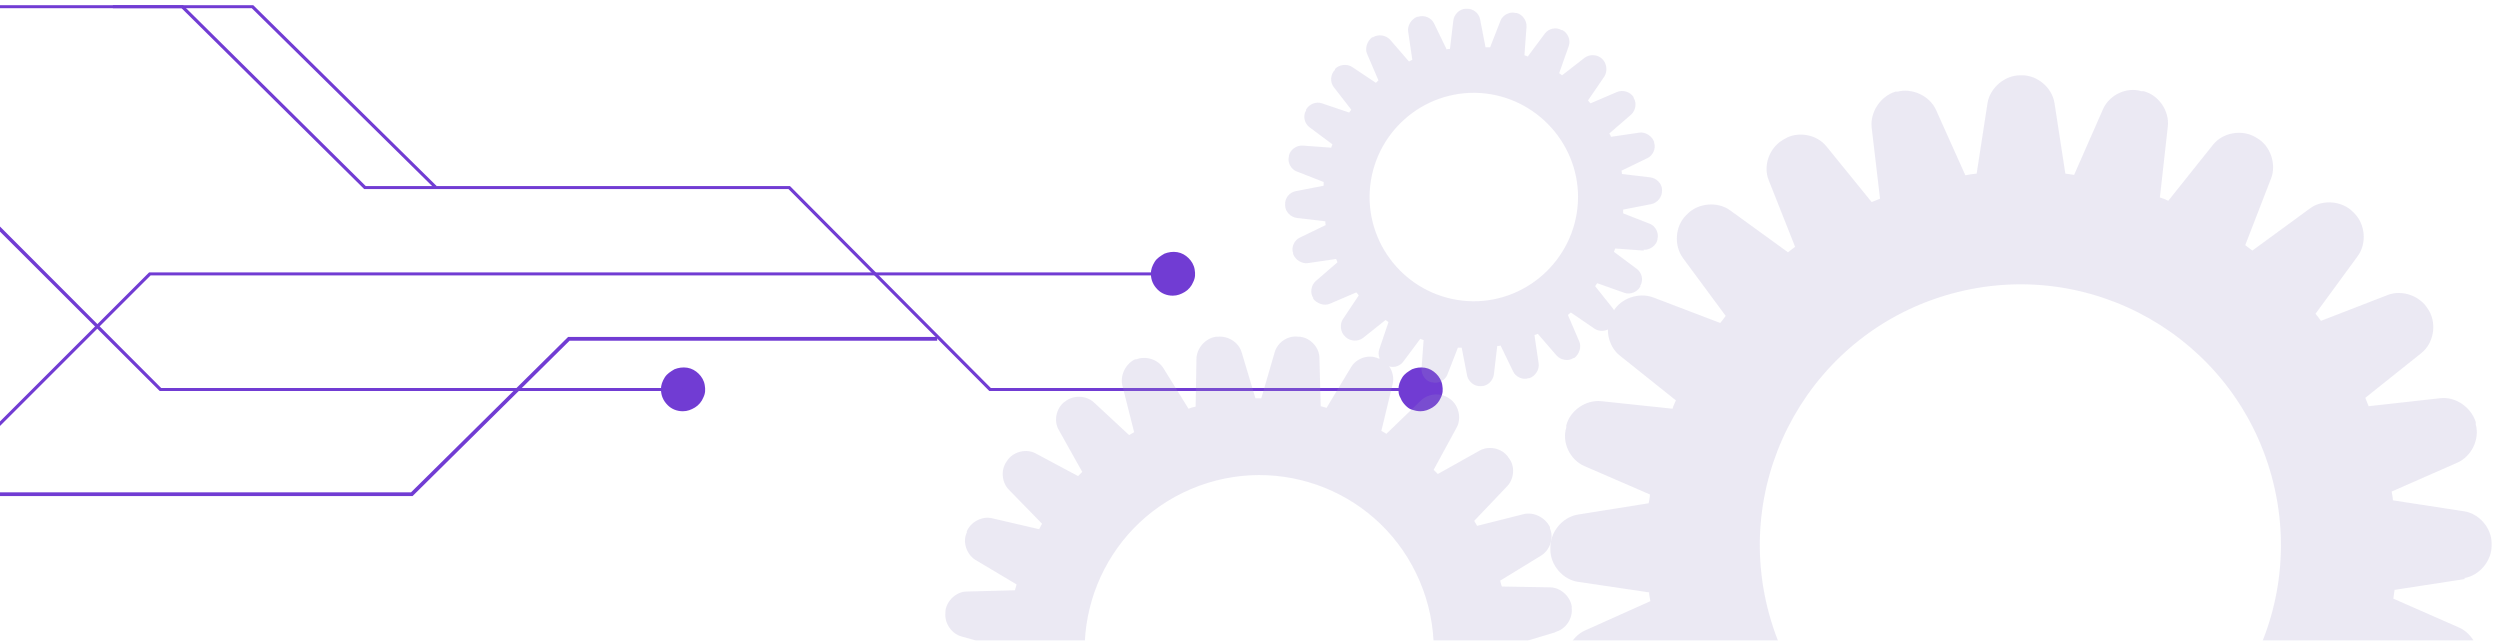 <svg width="480" height="123" viewBox="0 0 480 123" fill="none" xmlns="http://www.w3.org/2000/svg">
<path d="M126.895 74.783C126.895 73.918 127.183 73.198 127.622 72.478C128.055 71.758 128.782 71.326 129.509 70.893C130.237 70.605 131.101 70.461 131.973 70.605C132.844 70.749 133.564 71.181 134.148 71.758C134.724 72.334 135.163 73.054 135.307 73.918C135.451 74.783 135.451 75.503 135.019 76.367C134.731 77.088 134.148 77.808 133.428 78.24C132.7 78.672 131.98 78.96 131.108 78.96C129.949 78.96 128.933 78.528 128.213 77.808C127.342 76.943 126.909 75.935 126.909 74.783H126.895Z" fill="#713CD3"/>
<path d="M268.502 74.783C268.502 73.918 268.791 73.198 269.23 72.478C269.662 71.758 270.389 71.326 271.117 70.893C271.844 70.605 272.709 70.461 273.58 70.605C274.452 70.749 275.172 71.181 275.755 71.758C276.331 72.334 276.771 73.054 276.915 73.918C277.059 74.783 277.059 75.503 276.627 76.367C276.339 77.088 275.755 77.808 275.035 78.24C274.308 78.672 273.587 78.96 272.716 78.96C272.14 78.96 271.556 78.816 271.124 78.672C270.548 78.528 270.109 78.096 269.82 77.808C269.532 77.52 269.093 76.944 268.949 76.511C268.517 75.791 268.517 75.359 268.517 74.783H268.502Z" fill="#713CD3"/>
<path d="M220.959 52.591C220.959 51.727 221.248 51.007 221.687 50.286C222.119 49.566 222.846 49.134 223.574 48.702C224.301 48.414 225.166 48.27 226.037 48.414C226.909 48.558 227.629 48.99 228.212 49.566C228.788 50.142 229.228 50.863 229.372 51.727C229.516 52.591 229.516 53.311 229.084 54.176C228.796 54.896 228.212 55.616 227.492 56.048C226.765 56.48 226.044 56.769 225.173 56.769C224.013 56.769 222.998 56.336 222.277 55.616C221.406 54.752 220.974 53.744 220.974 52.591H220.959Z" fill="#713CD3"/>
<path fill-rule="evenodd" clip-rule="evenodd" d="M-118.635 1H35.151L70.227 35.73H151.678L190.233 74.493H272.563V75.07H189.945L151.39 36.306H69.931L34.856 1.576H-118.347" fill="#713CD3"/>
<path fill-rule="evenodd" clip-rule="evenodd" d="M-26.163 107.063L28.626 52.303H225.165V52.879H28.914L-25.867 107.639" fill="#713CD3"/>
<path fill-rule="evenodd" clip-rule="evenodd" d="M-130 94.522H78.92L109.069 64.697H179.94V65.418H109.357L79.208 95.25H-130" fill="#713CD3"/>
<path fill-rule="evenodd" clip-rule="evenodd" d="M-7.897 35.586L30.946 74.493H131.103V75.07H30.658L-8.185 36.306" fill="#713CD3"/>
<path fill-rule="evenodd" clip-rule="evenodd" d="M21.668 1H48.627L83.847 35.73L83.415 36.162L48.339 1.576H21.668V1Z" fill="#713CD3"/>
<g opacity="0.2">
<path fill-rule="evenodd" clip-rule="evenodd" d="M473.093 111.004C476.064 110.522 478.394 107.711 478.394 104.739V104.337C478.394 101.366 475.984 98.554 473.012 98.153L459.438 96.064C459.438 95.502 459.277 94.94 459.197 94.378L471.807 88.835C474.538 87.631 476.145 84.337 475.342 81.446V81.044C474.458 78.153 471.406 76.064 468.434 76.466L454.779 77.992C454.538 77.43 454.378 76.948 454.137 76.386L464.9 67.791C467.229 65.944 467.872 62.329 466.426 59.759L466.185 59.358C464.659 56.787 461.205 55.582 458.474 56.627L445.623 61.606C445.301 61.125 444.9 60.643 444.579 60.241L452.691 49.157C454.458 46.747 454.137 43.052 452.048 40.964L451.727 40.643C449.639 38.554 445.944 38.233 443.534 40L432.45 48.112C431.968 47.791 431.566 47.39 431.085 47.068L436.064 34.217C437.109 31.486 435.904 27.952 433.334 26.506L432.932 26.265C430.362 24.819 426.747 25.462 424.9 27.791L416.305 38.554C415.824 38.313 415.261 38.072 414.699 37.912L416.225 24.257C416.546 21.285 414.458 18.233 411.566 17.51H411.165C408.273 16.627 404.98 18.233 403.775 20.964L398.233 33.574L396.546 33.333L394.458 19.759C393.976 16.787 391.165 14.458 388.273 14.458H387.872C384.9 14.458 382.089 16.867 381.607 19.759L379.518 33.333C378.795 33.414 378.073 33.494 377.35 33.655L371.727 21.125C370.522 18.394 367.149 16.867 364.338 17.59H363.936C361.044 18.474 359.036 21.526 359.358 24.498L360.964 38.153C360.402 38.394 359.92 38.554 359.358 38.795L350.683 28.113C348.836 25.783 345.141 25.141 342.651 26.667L342.249 26.908C339.679 28.434 338.474 31.888 339.599 34.618L344.659 47.39C344.177 47.711 343.775 48.112 343.293 48.434L332.209 40.402C329.799 38.635 326.105 38.956 324.016 41.044L323.695 41.365C321.607 43.454 321.366 47.149 323.133 49.558L331.326 60.643C331.004 61.125 330.683 61.526 330.281 62.008L317.43 57.108C314.619 56.064 311.165 57.269 309.719 59.839L309.478 60.241C308.032 62.811 308.675 66.426 311.004 68.273L321.767 76.868C321.526 77.43 321.285 77.912 321.125 78.474L307.47 77.028C304.498 76.707 301.446 78.795 300.723 81.687V82.088C299.84 84.98 301.446 88.273 304.177 89.478L316.787 94.94C316.787 95.502 316.627 96.064 316.546 96.627L302.972 98.795C300 99.277 297.671 102.088 297.671 105.06V105.542C297.671 108.514 300.081 111.325 303.052 111.727L316.627 113.735C316.627 114.297 316.787 114.859 316.868 115.422L304.338 121.044C301.607 122.249 300.081 125.623 300.803 128.434V128.835C301.687 131.727 304.739 133.735 307.711 133.414L321.366 131.888C321.607 132.45 321.767 132.932 322.008 133.494L311.326 142.169C308.996 144.016 308.354 147.631 309.88 150.201L310.121 150.602C311.647 153.173 315.101 154.378 317.832 153.253L330.603 148.193C330.924 148.675 331.326 149.076 331.647 149.558L323.615 160.643C321.848 163.052 322.169 166.747 324.257 168.835L324.579 169.157C326.667 171.245 330.362 171.486 332.771 169.719L343.856 161.526C344.338 161.847 344.739 162.169 345.221 162.57L340.321 175.422C339.277 178.233 340.482 181.687 343.052 183.133L343.454 183.374C346.024 184.819 349.639 184.177 351.486 181.847L360.081 171.084C360.643 171.325 361.125 171.566 361.687 171.727L360.241 185.382C359.92 188.353 362.008 191.406 364.9 192.129H365.301C368.193 193.012 371.486 191.406 372.691 188.675L378.153 176.064C378.715 176.064 379.277 176.225 379.84 176.305L382.008 189.88C382.49 192.851 385.301 195.181 388.273 195.181H388.675C391.647 195.181 394.458 192.771 394.86 189.799L396.948 176.225C397.51 176.225 398.073 176.064 398.635 175.984L404.177 188.594C405.382 191.325 408.675 192.932 411.566 192.129H411.968C414.86 191.245 416.948 188.193 416.627 185.221L415.101 171.566C415.663 171.325 416.145 171.165 416.707 170.924L425.301 181.607C427.149 183.936 430.844 184.578 433.334 183.133L433.735 182.892C436.305 181.366 437.51 177.912 436.466 175.181L431.486 162.41C431.968 162.088 432.45 161.687 432.852 161.366L443.936 169.478C446.346 171.245 450.04 170.924 452.129 168.835L452.45 168.514C454.538 166.426 454.779 162.731 453.093 160.321L444.98 149.237C445.301 148.755 445.703 148.353 446.024 147.872L458.876 152.851C461.687 153.896 465.141 152.691 466.587 150.121L466.828 149.719C468.273 147.149 467.631 143.534 465.301 141.687L454.538 133.092C454.779 132.53 455.02 132.048 455.181 131.486L468.836 132.932C471.807 133.253 474.86 131.165 475.583 128.273V127.872C476.466 124.98 474.86 121.687 472.129 120.482L459.518 114.94L459.759 113.253L473.334 111.165L473.093 111.004ZM339.679 117.912C346.988 144.578 374.538 160.241 401.205 152.932L401.125 152.851C427.791 145.542 443.454 118.072 436.145 91.406C428.836 64.739 401.366 49.076 374.699 56.386C348.032 63.695 332.37 91.245 339.679 117.912Z" fill="#9C91C5"/>
<path fill-rule="evenodd" clip-rule="evenodd" d="M298.795 121.285C300.723 120.723 302.008 118.635 301.767 116.707V116.386C301.446 114.458 299.598 112.771 297.59 112.771L288.353 112.61C288.353 112.61 288.112 111.888 288.032 111.486L295.904 106.667C297.59 105.622 298.394 103.293 297.59 101.446V101.205C296.707 99.357 294.458 98.233 292.53 98.715L283.614 100.964C283.614 100.964 283.213 100.321 283.052 100L289.398 93.333C290.763 91.888 290.924 89.398 289.639 87.871L289.478 87.63C288.273 86.024 285.863 85.542 284.096 86.506L276.064 91.004L275.261 90.201L279.679 82.088C280.643 80.321 280.08 77.912 278.554 76.707L278.313 76.546C276.707 75.341 274.297 75.502 272.851 76.867L266.185 83.293C266.185 83.293 265.542 82.891 265.221 82.731L267.39 73.735C267.871 71.807 266.747 69.558 264.9 68.835H264.659C262.811 67.952 260.482 68.755 259.438 70.442L254.699 78.313C254.699 78.313 253.976 78.072 253.574 77.992L253.333 68.755C253.333 66.747 251.647 64.9 249.639 64.659H249.317C247.309 64.337 245.301 65.703 244.739 67.63L242.169 76.466H241.044L238.394 67.63C237.831 65.703 235.743 64.418 233.735 64.659H233.414C231.406 64.98 229.799 66.827 229.719 68.835L229.558 78.072C229.076 78.153 228.594 78.313 228.193 78.474L223.373 70.683C222.329 68.996 220 68.273 218.153 68.996H217.912C216.064 69.879 215.02 72.129 215.502 74.056L217.751 82.972C217.751 82.972 217.108 83.374 216.787 83.534L210.04 77.269C208.594 75.904 206.104 75.823 204.578 77.028L204.337 77.189C202.811 78.394 202.249 80.803 203.293 82.57L207.791 90.602L206.988 91.406L198.875 87.068C197.108 86.104 194.699 86.667 193.494 88.273L193.333 88.514C192.128 90.121 192.289 92.53 193.655 93.976L200.08 100.562C200.08 100.562 199.679 101.205 199.518 101.606L190.522 99.518C188.594 99.036 186.426 100.161 185.622 102.008V102.249C184.739 104.096 185.622 106.426 187.229 107.47L195.181 112.209C195.181 112.209 195.02 112.932 194.859 113.333L185.622 113.574C183.614 113.574 181.767 115.341 181.526 117.269V117.59C181.285 119.598 182.651 121.606 184.498 122.169L193.333 124.659V125.783L184.498 128.434C182.57 128.996 181.285 131.084 181.526 133.092V133.414C181.847 135.341 183.695 137.028 185.703 137.028L194.94 137.189C194.94 137.189 195.181 137.912 195.261 138.313L187.39 143.133C185.703 144.177 184.98 146.506 185.703 148.353V148.594C186.586 150.442 188.835 151.486 190.763 151.004L199.679 148.755C199.679 148.755 200.08 149.398 200.241 149.719L193.896 156.386C192.53 157.831 192.45 160.321 193.655 161.847L193.815 162.088C195.02 163.614 197.51 164.177 199.197 163.213L207.229 158.715L208.032 159.518L203.695 167.631C202.731 169.398 203.293 171.807 204.819 173.012L205.06 173.173C206.667 174.377 209.076 174.217 210.522 172.851L217.108 166.426C217.108 166.426 217.751 166.827 218.153 166.988L215.984 175.984C215.502 177.912 216.707 180.08 218.474 180.884H218.715C220.562 181.767 222.892 180.884 223.936 179.277L228.675 171.325C228.675 171.325 229.398 171.566 229.799 171.647L230.04 180.803C230.04 182.811 231.727 184.659 233.735 184.9H234.056C235.984 185.141 238.072 183.775 238.634 181.928L241.124 173.092H242.249L244.9 181.928C245.462 183.855 247.55 185.141 249.478 184.9H249.799C251.727 184.578 253.414 182.731 253.414 180.723L253.574 171.486C253.574 171.486 254.297 171.245 254.699 171.165L259.518 179.036C260.562 180.723 262.892 181.526 264.739 180.723H264.98C266.827 179.839 267.952 177.59 267.39 175.663L265.141 166.747C265.141 166.747 265.783 166.345 266.104 166.185L272.771 172.53C274.217 173.896 276.707 174.056 278.233 172.771L278.474 172.61C280 171.406 280.562 168.996 279.598 167.229L275.1 159.197L275.904 158.394L284.016 162.731C285.783 163.695 288.193 163.133 289.398 161.606L289.558 161.365C290.763 159.759 290.602 157.349 289.237 155.904L282.811 149.317C282.811 149.317 283.213 148.675 283.373 148.273L292.369 150.442C294.297 150.924 296.466 149.799 297.269 147.952V147.711C298.153 145.863 297.349 143.534 295.663 142.49L287.791 137.751C287.791 137.751 287.952 137.028 288.112 136.626L297.349 136.386C299.357 136.386 301.124 134.699 301.446 132.691V132.369C301.767 130.361 300.402 128.353 298.474 127.791L289.639 125.221V124.096L298.474 121.446L298.795 121.285ZM210.924 137.831C218.153 154.94 237.831 162.811 254.859 155.582C271.887 148.353 279.839 128.675 272.61 111.647C265.381 94.538 245.703 86.667 228.675 93.896C211.647 101.124 203.695 120.803 210.924 137.831Z" fill="#9C91C5"/>
<path fill-rule="evenodd" clip-rule="evenodd" d="M315.582 47.952C316.787 48.032 317.992 47.149 318.233 46.024V45.863C318.554 44.739 317.831 43.373 316.787 42.972L311.646 40.964V40.241L317.028 39.197C318.233 38.956 319.116 37.831 319.116 36.627V36.466C319.116 35.261 318.072 34.217 316.867 34.056L311.405 33.414C311.405 33.414 311.405 32.932 311.325 32.771L316.305 30.361C317.349 29.88 317.992 28.514 317.59 27.39V27.229C317.189 26.104 315.903 25.301 314.779 25.462L309.317 26.265C309.317 26.265 309.156 25.863 308.996 25.622L313.172 22.008C314.056 21.205 314.297 19.759 313.654 18.795V18.634C312.931 17.59 311.566 17.189 310.442 17.671L305.381 19.839C305.381 19.839 305.06 19.518 304.899 19.277L308.032 14.699C308.674 13.735 308.514 12.209 307.711 11.406L307.55 11.245C306.666 10.442 305.221 10.361 304.257 11.084L299.919 14.458C299.919 14.458 299.518 14.136 299.357 14.056L301.205 8.835C301.606 7.711 301.044 6.345 300 5.783H299.839C298.795 5.141 297.349 5.462 296.626 6.426L293.333 10.843C293.333 10.843 292.931 10.683 292.691 10.602L293.092 5.141C293.172 3.936 292.289 2.731 291.164 2.49H291.004C289.879 2.169 288.514 2.892 288.112 3.936L286.104 9.076H285.221L284.176 3.695C283.936 2.49 282.811 1.606 281.606 1.687H281.446C280.241 1.687 279.197 2.731 279.036 3.936L278.393 9.398C278.393 9.398 277.911 9.398 277.751 9.478L275.341 4.498C274.859 3.454 273.494 2.811 272.289 3.213H272.128C271.004 3.614 270.201 4.9 270.361 6.024L271.164 11.486C271.164 11.486 270.763 11.646 270.522 11.807L266.907 7.63C266.104 6.747 264.658 6.506 263.614 7.149H263.454C262.49 7.871 262.008 9.317 262.49 10.361L264.658 15.422L264.176 15.904L259.598 12.851C258.634 12.209 257.108 12.369 256.305 13.253V13.414C255.421 14.297 255.341 15.743 256.064 16.707L259.438 21.044C259.438 21.044 259.197 21.446 259.036 21.606L253.815 19.839C252.691 19.438 251.325 20 250.763 21.044V21.205C250.12 22.249 250.442 23.695 251.405 24.418L255.823 27.711C255.823 27.711 255.662 28.112 255.582 28.353L250.12 27.952C248.915 27.871 247.711 28.755 247.47 29.88V30.04C247.148 31.165 247.871 32.53 248.996 32.932L254.136 34.94V35.663L248.755 36.707C247.55 36.948 246.666 38.072 246.747 39.277V39.438C246.747 40.642 247.791 41.687 248.996 41.847L254.458 42.49C254.458 42.49 254.458 42.972 254.538 43.213L249.558 45.622C248.514 46.104 247.871 47.47 248.273 48.594V48.755C248.674 49.88 249.96 50.683 251.084 50.522L256.546 49.719C256.546 49.719 256.707 50.12 256.787 50.361L252.61 53.976C251.727 54.779 251.486 56.225 252.128 57.189V57.349C252.851 58.313 254.297 58.795 255.341 58.313L260.401 56.145C260.401 56.145 260.723 56.466 260.883 56.707L257.831 61.285C257.189 62.249 257.349 63.775 258.233 64.578L258.393 64.739C259.277 65.542 260.723 65.622 261.687 64.9L266.024 61.446C266.024 61.446 266.425 61.687 266.586 61.847L264.819 67.068C264.417 68.193 264.98 69.558 266.024 70.12H266.185C267.229 70.763 268.674 70.442 269.397 69.478L272.691 65.06C272.691 65.06 273.092 65.221 273.333 65.301L272.931 70.763C272.851 71.968 273.735 73.173 274.859 73.414H275.02C276.144 73.735 277.51 73.012 277.911 71.888L279.919 66.747H280.642L281.687 72.129C281.927 73.253 283.052 74.217 284.257 74.136H284.417C285.622 74.136 286.666 73.092 286.827 71.888L287.47 66.426C287.47 66.426 287.952 66.426 288.112 66.345L290.522 71.325C291.004 72.369 292.369 73.012 293.494 72.61H293.654C294.779 72.209 295.582 71.004 295.421 69.799L294.618 64.337C294.618 64.337 295.02 64.177 295.261 64.096L298.875 68.273C299.678 69.157 301.124 69.398 302.088 68.755H302.249C303.213 68.032 303.695 66.586 303.213 65.542L301.044 60.482C301.044 60.482 301.365 60.161 301.606 60L306.185 63.133C307.148 63.775 308.674 63.614 309.478 62.731V62.57C310.442 61.687 310.442 60.241 309.719 59.277L306.265 54.94C306.265 54.94 306.506 54.618 306.666 54.377L311.887 56.225C313.012 56.627 314.377 56.064 314.94 55.02V54.859C315.582 53.815 315.261 52.369 314.297 51.647L309.879 48.353C309.879 48.353 310.04 47.952 310.12 47.711L315.582 48.112V47.952ZM262.972 38.635C263.454 49.639 272.691 58.233 283.775 57.831C294.779 57.349 303.373 48.032 302.972 37.028C302.49 26.024 293.172 17.43 282.168 17.831C271.164 18.313 262.57 27.55 262.972 38.635Z" fill="#9C91C5"/>
</g>
</svg>
